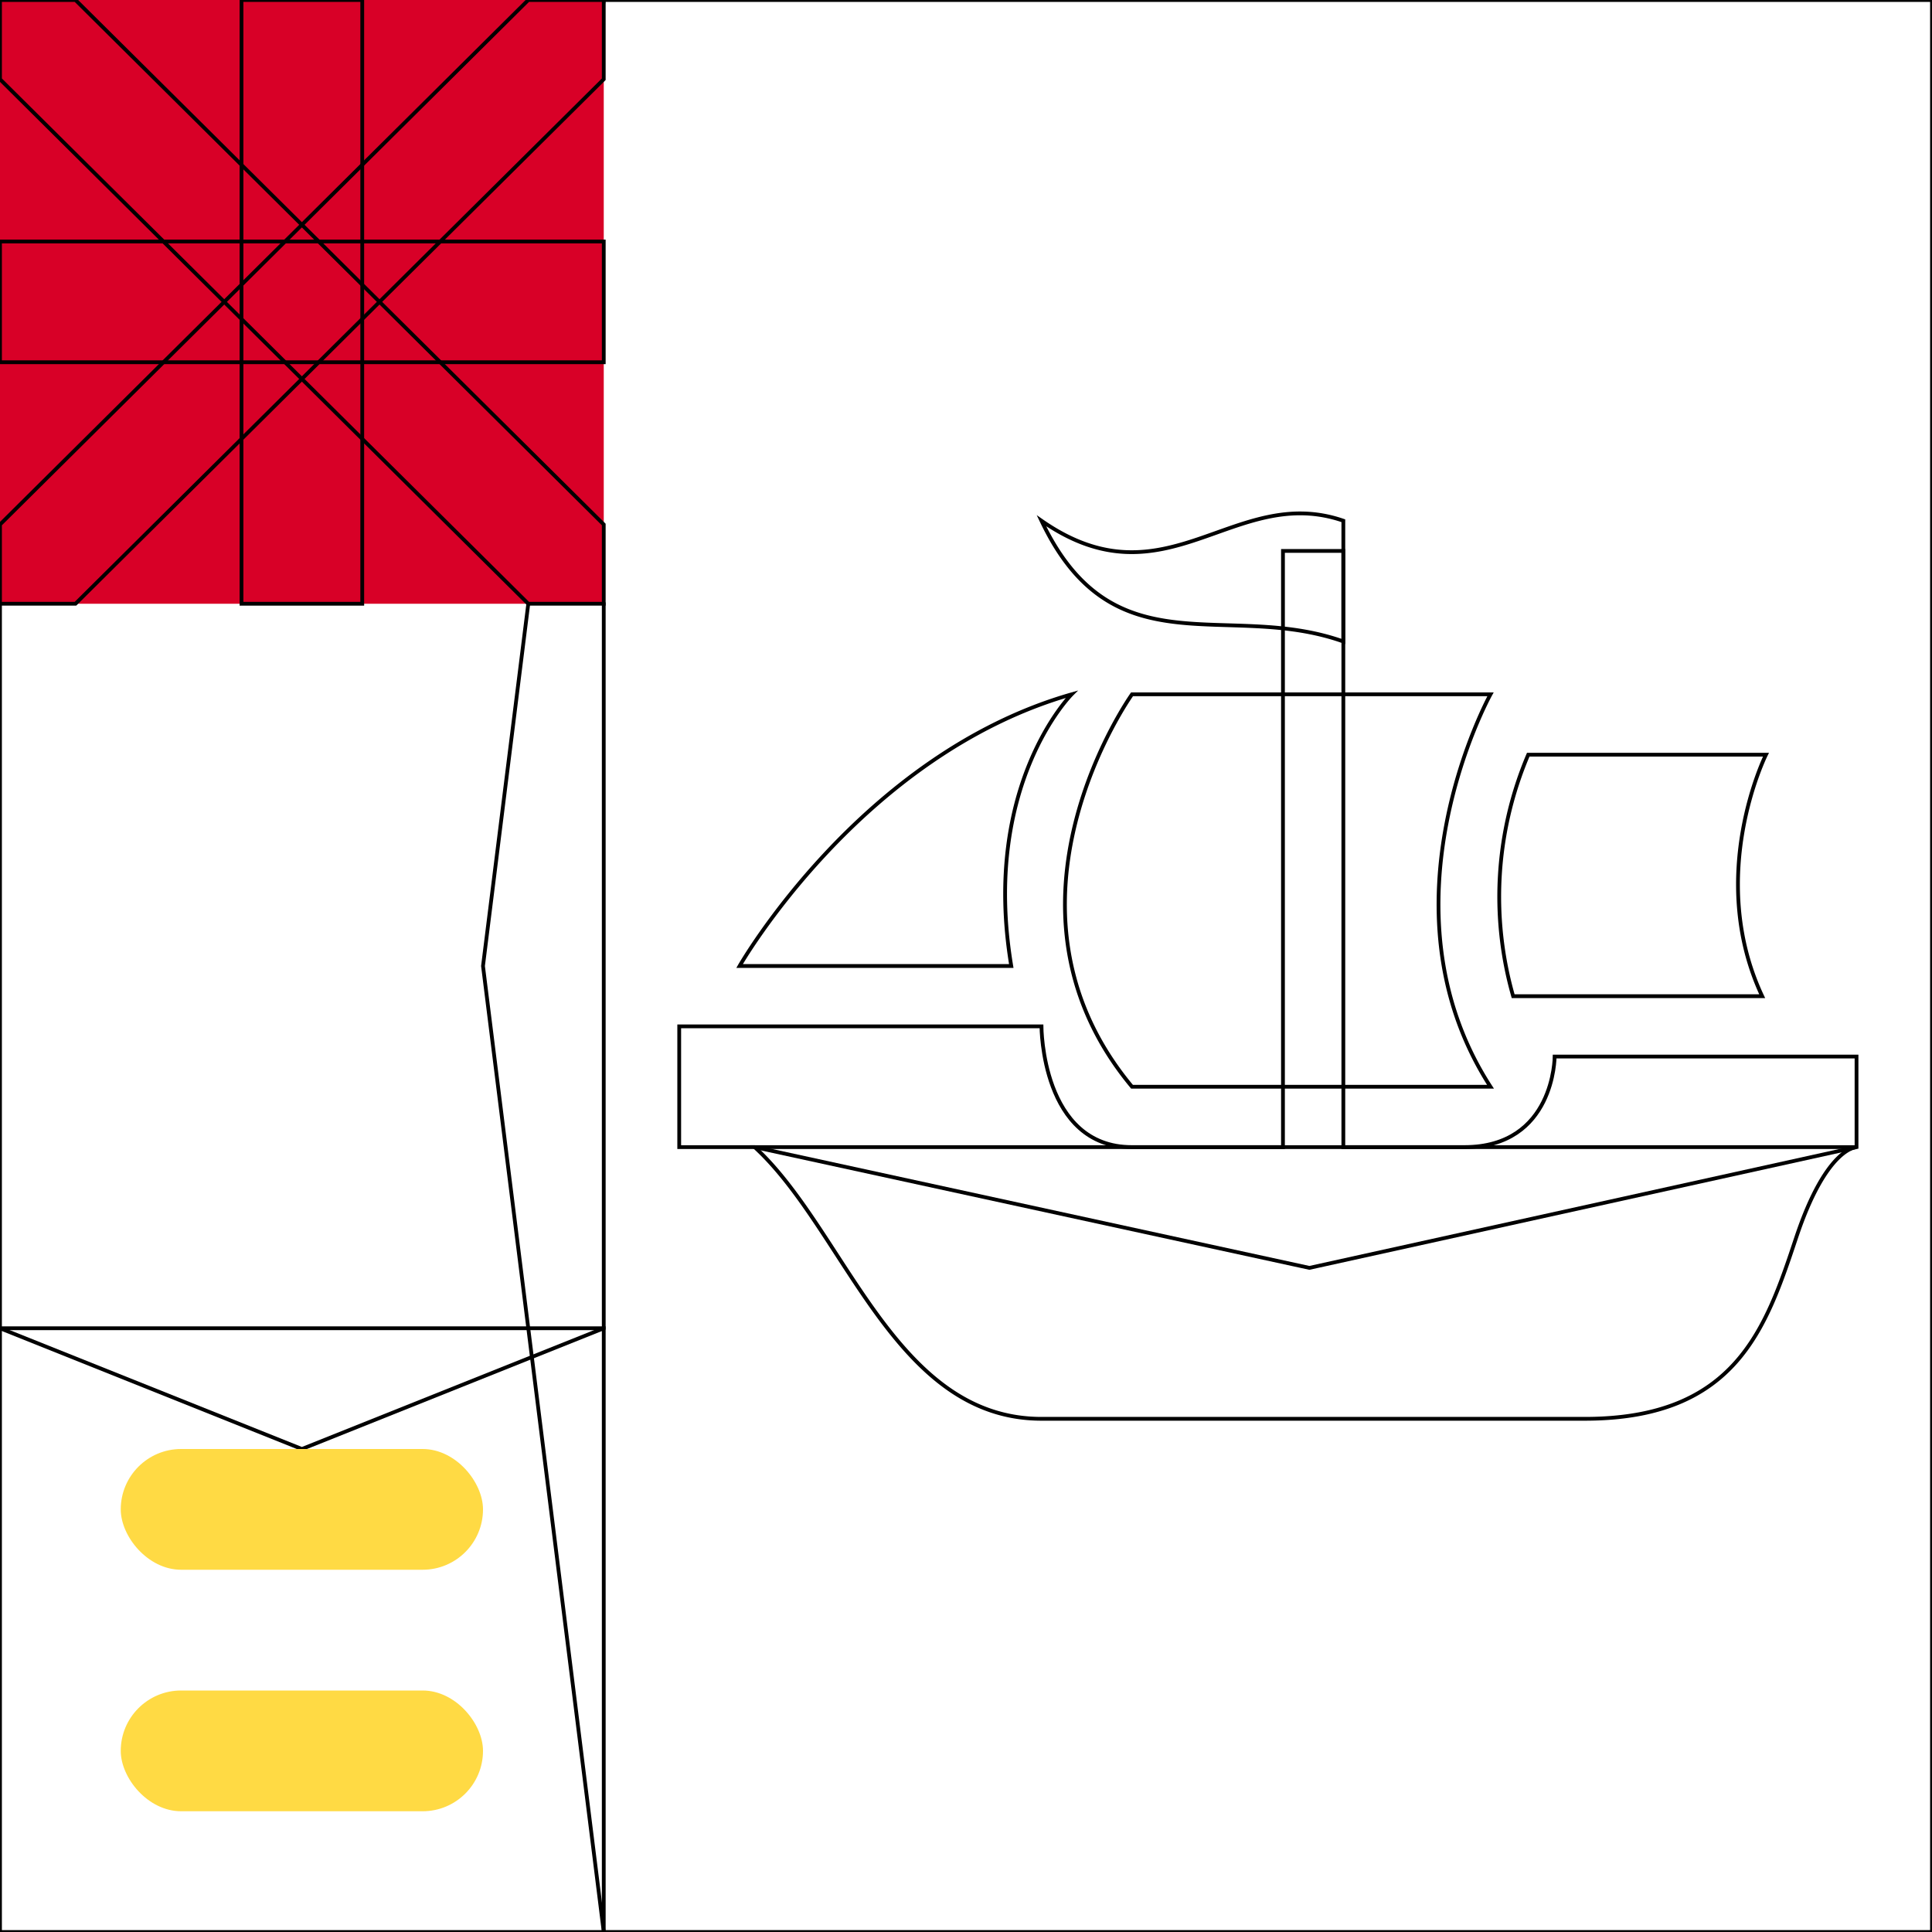 <svg xmlns="http://www.w3.org/2000/svg" width="512" height="512" viewBox="0 0 512 512">
  <mask id="a">
    <circle cx="256" cy="256" r="256" fill="#fff"/>
  </mask>
  <g>
    <path fill="none" d="M160 0h352v512H160l-32-256z" stroke="currentColor" stroke-width="1"/>
    <path fill="none" d="m0 160 80-32 80 32v192l-80 32-80-32z" stroke="currentColor" stroke-width="1"/>
    <rect width="160" height="160" fill="#d80027" ry="0"/>
    <path fill="none" d="M160 21V0h-20L0 139v21h20z" stroke="currentColor" stroke-width="1"/>
    <path fill="none" d="M0 21V0h20l140 139v21h-20z" stroke="currentColor" stroke-width="1"/>
    <path fill="none" d="M0 64h160v32H0z" stroke="currentColor" stroke-width="1"/>
    <path fill="none" d="M64 0h32v160H64z" stroke="currentColor" stroke-width="1"/>
    <path fill="none" d="M0 512h160V352H0z" stroke="currentColor" stroke-width="1"/>
    <path fill="none" d="M340 146v158h-40c-24 0-24-32-24-32h-96v32h20l147 32 145-32v-24h-80s0 24-24 24h-32V146z" stroke="currentColor" stroke-width="1"/>
    <path fill="none" d="M356 138v32c-31-11-61 8-80-32 33 23 51-10 80 0zm-72 46s-24 24-16 72h-72s32-56 88-72zm16 104h95c-31-48 0-104 0-104h-95s-40 56 0 104zm101-24a96 96 0 0 1 4-64h63s-16 32-1 64zm-101 40h192s-8 0-16 24-16 48-56 48H276c-39 0-52-50-76-72z" stroke="currentColor" stroke-width="1"/>
    <rect width="96" height="32" x="32" y="384" fill="#ffda44" rx="16" ry="16"/>
    <rect width="96" height="32" x="32" y="448" fill="#ffda44" rx="16" ry="16"/>
  </g>
</svg>
